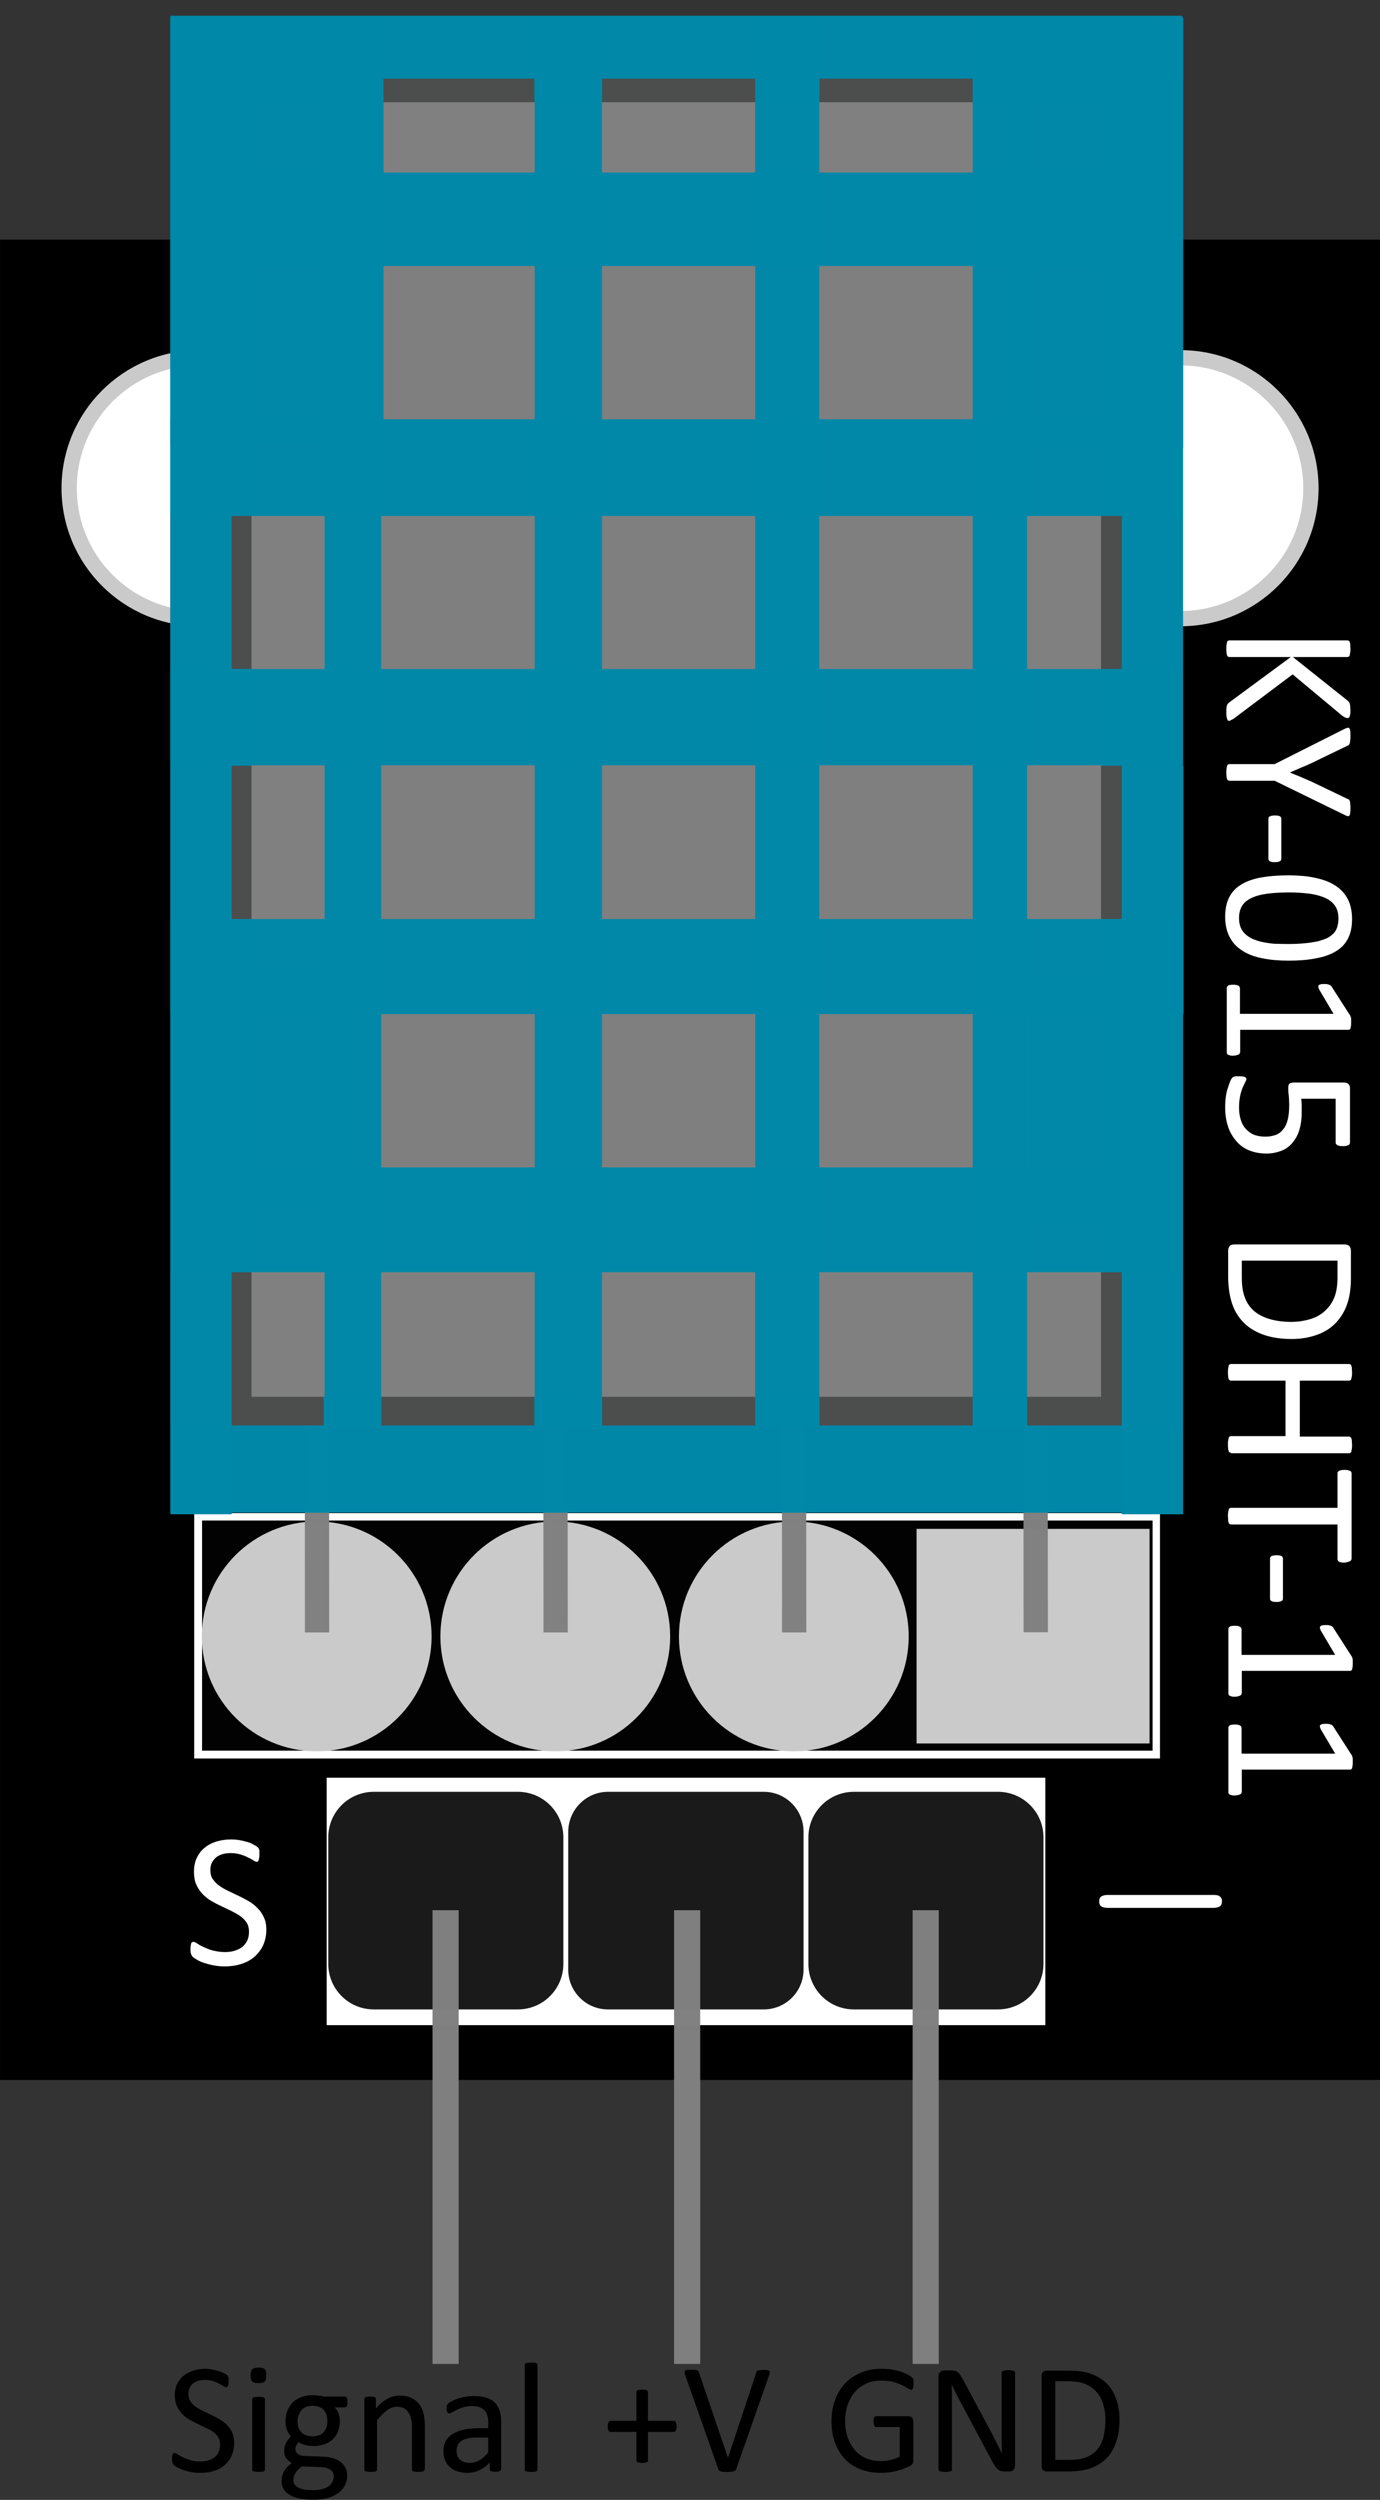<?xml version="1.0" encoding="utf-8"?>
<!-- Generator: Adobe Illustrator 27.8.0, SVG Export Plug-In . SVG Version: 6.00 Build 0)  -->
<svg version="1.1"
	 id="svg8" xmlns:svg="http://www.w3.org/2000/svg" xmlns:rdf="http://www.w3.org/1999/02/22-rdf-syntax-ns#" xmlns:sodipodi="http://sodipodi.sourceforge.net/DTD/sodipodi-0.dtd" xmlns:dc="http://purl.org/dc/elements/1.1/" xmlns:inkscape="http://www.inkscape.org/namespaces/inkscape" xmlns:cc="http://creativecommons.org/ns#" inkscape:export-xdpi="93" inkscape:export-ydpi="93" inkscape:version="0.92.4 (5da689c313, 2019-01-14)"
	 xmlns="http://www.w3.org/2000/svg" xmlns:xlink="http://www.w3.org/1999/xlink" x="0px" y="0px" viewBox="0 0 597 1081"
	 style="enable-background:new 0 0 597 1081;" xml:space="preserve">
<rect x="0" y="0" width="597" height="1081" fill="#333333" stroke="none"/>
<style type="text/css">
	.st0{fill:#FFFFFF;}
	.st1{fill:#1A1A1A;}
	.st2{opacity:0.99;fill:#808080;enable-background:new    ;}
	.st3{opacity:0.99;fill:#CCCCCC;enable-background:new    ;}
	.st4{opacity:0.99;fill:#FFFFFF;enable-background:new    ;}
	.st5{opacity:0.99;enable-background:new    ;}
	.st6{opacity:0.99;fill:#0088AA;enable-background:new    ;}
	.st7{opacity:0.99;fill:#4D4D4D;enable-background:new    ;}
	.st8{enable-background:new    ;}
</style>
<defs>
	
		<inkscape:perspective  id="perspective876" inkscape:persp3d-origin="105 : 98.999998 : 1" inkscape:vp_x="0 : 148.5 : 1" inkscape:vp_y="0 : 999.99997 : 0" inkscape:vp_z="210.00001 : 148.5 : 1" sodipodi:type="inkscape:persp3d">
		</inkscape:perspective>
</defs>
<sodipodi:namedview  bordercolor="#666666" borderopacity="1.0" id="base" inkscape:current-layer="layer1" inkscape:cx="1258.7213" inkscape:cy="1066.279" inkscape:document-units="mm" inkscape:lockguides="true" inkscape:pageopacity="0.0" inkscape:pageshadow="2" inkscape:window-height="1017" inkscape:window-maximized="1" inkscape:window-width="1920" inkscape:window-x="-8" inkscape:window-y="-8" inkscape:zoom="0.35" pagecolor="#ffffff" showgrid="false" showguides="true" width="500mm">
	</sodipodi:namedview>
<g id="layer1" transform="translate(0.316,517.811)" inkscape:groupmode="layer" inkscape:label="Ebene 1">
	<rect id="rect815" x="-0.3" y="-414.2" width="597.5" height="795.8"/>
	<rect id="rect821" x="141" y="250.9" class="st0" width="310.9" height="107"/>
	<path id="rect825" class="st1" d="M161.4,257h62.3c10.9,0,19.7,8.8,19.7,19.7v54.7c0,10.9-8.8,19.7-19.7,19.7h-62.3
		c-10.9,0-19.7-8.8-19.7-19.7v-54.7C141.7,265.8,150.5,257,161.4,257z"/>
	<path id="rect872" class="st1" d="M369.1,257h62.3c10.9,0,19.7,8.8,19.7,19.7v54.7c0,10.9-8.8,19.7-19.7,19.7h-62.3
		c-10.9,0-19.7-8.8-19.7-19.7v-54.7C349.4,265.8,358.2,257,369.1,257z"/>
	<path id="rect874" class="st1" d="M262.7,257h67.4c9.5,0,17.2,7.7,17.2,17.2v59.7c0,9.5-7.7,17.2-17.2,17.2h-67.4
		c-9.5,0-17.2-7.7-17.2-17.2v-59.7C245.6,264.7,253.3,257,262.7,257z"/>
	<rect id="rect947" x="186.8" y="308.2" class="st2" width="11.3" height="196.2"/>
	<rect id="rect949" x="291.3" y="308.2" class="st2" width="11.3" height="196.2"/>
	<rect id="rect951" x="394.5" y="308.2" class="st2" width="11.3" height="196.2"/>
	<g id="flowRoot969" transform="translate(6.0744533e-8,-43.834)">
	</g>
	<g id="flowRoot1466" transform="translate(6.0744533e-8,-43.834)">
	</g>
	<g id="flowRoot1474" transform="matrix(-0.265,0,0,-0.265,432.47,651.509)">
	</g>
	<g id="flowRoot1529" transform="translate(6.0744533e-8,-43.834)">
	</g>
	<rect id="rect87" x="83.7" y="136.5" class="st0" width="417.8" height="106.1"/>
	<path id="path31-1" inkscape:connector-curvature="0" class="st0" d="M169.6-354.6c3.7-0.1,4.1-0.1,4.8-0.5
		c0.4-0.3,0.9-0.8,1.2-1.2c0.4-0.7,0.4-1.1,0.5-8.7l0.1-8l7.9,0l7.9,0v10c0,11-0.1,12-1.2,14.9c-1.5,3.8-3.7,5.5-8.2,6.6
		c-1.2,0.3-2.6,0.3-7.2,0.3c-3.1,0-6.6-0.1-7.6-0.2l-1.9-0.2l-0.1-6.5l-0.1-6.5L169.6-354.6L169.6-354.6z M244.7-332.3
		c67.4,0,83.9,0.1,81.1,0.4l-0.4,0l0.4,0.2c0.4,0.2,0.3,0.2-0.3,0.2c-0.5,0-0.3,0.1,0.6,0.2l1.4,0.1l-1.4,0.1c-0.8,0-1.2,0.1-1,0.2
		c0.3,0.1,0.4,0.4,0.4,1.9c0,1.8,0,1.8,0.6,1.9c0.4,0.1,0.3,0.1-0.3,0.1c-0.5,0-0.9,0.1-0.9,0.2c0,0.1-26.7,0.2-79.7,0.2h-79.7v-2.9
		v-2.9L244.7-332.3z M184-393.7h8v6.5v6.5h-8h-8v-6.5v-6.5H184z M200.1-369.8c0.6-3.6,1.6-6.9,3-9.8c0.5-1.1,1-2,1.1-2
		c0.1-0.1,0.5-0.6,0.9-1.3c0.8-1.3,2.7-3.6,3.2-3.9c0.2-0.1,0.3-0.3,0.3-0.4c0-0.3,2-2.1,3.5-3.2c1.6-1.2,3-1.8,5.9-2.9
		c3.4-1.3,5.5-1.6,9.6-1.4c3,0.1,3.7,0.2,5.6,0.8c1.2,0.3,2.6,0.8,3.2,1.1c0.6,0.2,1.1,0.4,1.3,0.4c0.1,0,1,0.5,2,1
		c3.8,2.2,9,8.1,11,12.5c3.1,6.9,3.5,13.8,1.2,20.2c-1,2.7-1.7,4.2-2.9,6.1c-1.3,2.2-1.5,2.3-4.7,5.5c-3.7,3.7-6.4,5.3-11.3,6.6
		c-2.5,0.7-7.4,0.9-10,0.5c-3.4-0.5-8-2.5-10.8-4.6c-1.5-1.1-3.4-2.8-3.4-3c0-0.1-0.5-0.6-1.1-1.2c-2.9-2.9-5.8-8.6-6.9-13.3
		C200.2-363.8,199.9-368.5,200.1-369.8L200.1-369.8z M215.3-363.1c0.8,3,2.3,5.6,4.7,7.8c2.4,2.3,6.2,3.1,9.5,2.1
		c3.6-1.1,7.2-5.3,8.4-9.9c0.7-2.6,0.6-6.4-0.1-8.9c-1.1-3.6-2.9-6.4-5.6-8.2c-1.2-0.9-1.7-1.1-3-1.3c-2.7-0.5-5.5-0.2-7.4,0.7
		c-1.7,0.9-3.9,3.3-5.1,5.7C214.8-371.3,214.3-367,215.3-363.1L215.3-363.1z M260-393.6c0.1-0.1,3.7-0.1,8,0l7.7,0.1l0,7.1
		c0,6.7,0.1,7.2,0.5,8.4c1.1,3,4.8,4.7,8,3.6c1.6-0.5,2.8-1.5,3.5-3.1l0.7-1.4l0.1-7.4l0.1-7.4h8h8l-0.1,8.3
		c-0.1,7.8-0.1,8.5-0.6,10c-0.9,3.2-2.3,6-4.1,8.2c-0.5,0.5-0.8,1.1-0.8,1.2c0,0.3-2,2.1-3.8,3.4c-1.5,1.1-3.7,2.3-4.7,2.5
		c-0.3,0.1-1.4,0.4-2.4,0.7c-1.7,0.5-2.1,0.6-5.7,0.6c-3.6,0-4,0-6-0.6c-3.2-0.9-4.2-1.3-6.3-2.7c-2.4-1.6-4.4-3.5-6.1-6
		c-2.4-3.5-3.3-6.1-3.8-10.1C259.6-380.8,259.7-393.5,260-393.6L260-393.6z M282.2-354.4h13v6.7v6.7h-13h-13v-6.7v-6.7H282.2z
		 M304.5-403.9c0.1,0,0.2-0.4,0.2-0.8c0-0.8,0-0.8,1-1c0.5-0.1,22.6-0.1,49-0.1l48,0l-0.1,2.9l-0.1,2.9h-48.8
		c-26.8,0-48.9-0.1-49.1-0.1c-0.3-0.1-0.3-0.5-0.3-1.9C304.3-403.1,304.4-403.9,304.5-403.9L304.5-403.9z M326.4-371.8H343v6.6v6.6
		h-16.6h-16.6v-6.6v-6.6H326.4z M356.1-393.7h8v6.5v6.5h-8h-8v-6.5v-6.5H356.1z M356.1-373.9h8v16.8v16.8h-8h-8v-16.8v-16.8H356.1z
		 M387.8-393.7h16.7v6.5v6.5h-16.7h-16.7v-6.5v-6.5H387.8z M373.9-373c0.1-0.1,3.6-0.1,7.8-0.1l7.6,0l0.1,7.7
		c0.1,10.8-0.3,10.2,7.8,10.3l5.1,0.1v6.7v6.7l-1.9,0.2c-2.9,0.4-12,0.3-14.4-0.1c-4.2-0.7-7-2-8.8-4.2c-1.9-2.3-2.8-4.6-3.2-8.3
		C373.7-356.2,373.7-372.8,373.9-373L373.9-373z M413.8-400c0.4-1.4,1.2-2.8,2.1-3.5c3.6-3.2,7.9-3.5,11.5-0.9
		c1.7,1.2,2.1,1.7,2.8,3.2c0.5,1.1,0.6,1.5,0.6,3.5c0,2-0.1,2.4-0.6,3.6c-1.2,2.6-4.3,4.6-7.2,4.9c-2.8,0.2-4.9-0.6-7.1-2.7
		C413.9-393.9,413-397.2,413.8-400z M415.4-394.5c0.7,1.7,3,3.4,5.3,4c2.3,0.6,4.1,0.1,6.7-1.8c0.6-0.5,1.1-1.1,1.6-2.1
		c0.6-1.3,0.7-1.6,0.7-3.3c0-1.7-0.1-1.9-0.7-3.3c-0.6-1.2-1-1.6-2-2.4c-0.7-0.5-1.8-1.1-2.4-1.3c-3.6-1.2-8,0.7-9.5,4.3
		C414.6-399,414.7-396.1,415.4-394.5z M421.3-402.8c1.6,0,3.2,0.1,3.5,0.2c1.3,0.5,1.9,3,1,4.1c-0.2,0.3-0.8,0.7-1.2,0.8l-0.7,0.3
		l0.7,0.8c0.4,0.4,1,1.3,1.4,2c0.4,0.6,0.8,1.2,0.9,1.3c0.5,0.3,0.1,0.5-0.7,0.5l-0.9,0l-1.3-2c-1.4-2.2-1.7-2.4-3.2-2.4h-1v2.2v2.2
		l-0.6-0.1l-0.6-0.1l-0.1-4.9l-0.1-4.9L421.3-402.8z M421.7-398.6c1.6,0,2-0.1,2.5-0.4c1.2-0.9,0.5-2.4-1.2-2.6
		c-0.7-0.1-2.7,0-3.1,0.1c0,0-0.1,0.7-0.1,1.5v1.5L421.7-398.6z"/>
	<ellipse id="path84" class="st3" cx="86" cy="-306.7" rx="59.7" ry="59.7"/>
	<ellipse id="circle86" class="st3" cx="510.4" cy="-306.7" rx="59.7" ry="59.7"/>
	<ellipse id="path88" class="st4" cx="86" cy="-306.7" rx="53.1" ry="53.1"/>
	<ellipse id="circle90" class="st4" cx="510.4" cy="-306.7" rx="53.1" ry="53.1"/>
	<rect id="rect176" x="87.1" y="139.7" class="st5" width="411.2" height="99.5"/>
	<rect id="rect162" x="396.2" y="143.3" class="st3" width="100.8" height="92.8"/>
	<ellipse id="path164" class="st3" cx="136.7" cy="189.8" rx="49.7" ry="49.7"/>
	<ellipse id="circle166" class="st3" cx="239.9" cy="189.8" rx="49.7" ry="49.7"/>
	<ellipse id="circle168" class="st3" cx="343.1" cy="189.8" rx="49.7" ry="49.7"/>
	<path id="path146" inkscape:connector-curvature="0" class="st2" d="M442.4,55.4l10.5,0L453,188l-10.5,0L442.4,55.4z"/>
	<path id="path144" inkscape:connector-curvature="0" class="st2" d="M337.9,55.5l10.5,0l0.1,132.6l-10.5,0L337.9,55.5z"/>
	<path id="path142" inkscape:connector-curvature="0" class="st2" d="M234.7,55.5l10.5,0l0.1,132.6l-10.5,0L234.7,55.5z"/>
	<path id="path138" inkscape:connector-curvature="0" class="st2" d="M131.5,55.5l10.5,0l0.1,132.6l-10.5,0L131.5,55.5z"/>
	<rect id="rect174" x="73.4" y="-511" class="st6" width="437.7" height="647.3"/>
	<rect id="rect201" x="73.4" y="32.3" class="st7" width="66.3" height="66.3"/>
	<rect id="rect249" x="444" y="32.3" class="st7" width="66.3" height="66.3"/>
	<rect id="rect251" x="164.6" y="32.3" class="st7" width="66.3" height="66.3"/>
	<rect id="rect255" x="354.2" y="32.3" class="st7" width="66.3" height="66.3"/>
	<rect id="rect257" x="260.1" y="32.3" class="st7" width="66.3" height="66.3"/>
	<rect id="rect263" x="164.6" y="-79.3" class="st5" width="66.3" height="66.3"/>
	<rect id="rect265" x="354.2" y="-79.3" class="st5" width="66.3" height="66.3"/>
	<rect id="rect267" x="260.1" y="-79.3" class="st5" width="66.3" height="66.3"/>
	<rect id="rect269" x="73.4" y="-186.7" class="st7" width="66.3" height="66.3"/>
	<rect id="rect271" x="445.4" y="-186.7" class="st7" width="66.3" height="66.3"/>
	<rect id="rect273" x="164.6" y="-186.7" class="st5" width="66.3" height="66.3"/>
	<rect id="rect275" x="354.2" y="-186.7" class="st5" width="66.3" height="66.3"/>
	<rect id="rect277" x="260.1" y="-186.7" class="st5" width="66.3" height="66.3"/>
	<rect id="rect279" x="73.4" y="-294.8" class="st7" width="66.3" height="66.3"/>
	<rect id="rect281" x="444.7" y="-294.8" class="st7" width="66.3" height="66.3"/>
	<rect id="rect283" x="164.6" y="-294.8" class="st5" width="66.3" height="66.3"/>
	<rect id="rect285" x="354.2" y="-294.8" class="st5" width="66.3" height="66.3"/>
	<rect id="rect287" x="260.1" y="-294.8" class="st5" width="66.3" height="66.3"/>
	<rect id="rect293" x="164.6" y="-402.9" class="st5" width="66.3" height="66.3"/>
	<rect id="rect295" x="354.2" y="-402.9" class="st5" width="66.3" height="66.3"/>
	<rect id="rect297" x="260.1" y="-402.9" class="st5" width="66.3" height="66.3"/>
	<rect id="rect303" x="164.6" y="-509.5" class="st7" width="66.3" height="66.3"/>
	<rect id="rect305" x="354.2" y="-509.5" class="st7" width="66.3" height="66.3"/>
	<rect id="rect307" x="260.1" y="-509.5" class="st7" width="66.3" height="66.3"/>
	<rect id="rect309" x="485" y="-510.3" class="st6" width="26.5" height="647.3"/>
	<rect id="rect311" x="73.4" y="-510.3" class="st6" width="26.5" height="647.3"/>
	<rect id="rect313" x="73.4" y="-510.3" class="st6" width="438.1" height="26.5"/>
	<rect id="rect315" x="108.5" y="-473.6" class="st2" width="367.5" height="559.8"/>
	<rect id="rect346" x="140.1" y="-488.6" class="st6" width="24.5" height="587.2"/>
	<rect id="rect348" x="231" y="-504.1" class="st6" width="29.1" height="602.8"/>
	<rect id="rect350" x="326.4" y="-509.5" class="st6" width="27.7" height="608.2"/>
	<rect id="rect352" x="420.5" y="-509.5" class="st6" width="23.5" height="608.2"/>
	<rect id="rect356" x="73.4" y="-228.5" class="st6" width="437.6" height="41.6"/>
	<rect id="rect360" x="91.4" y="-443.2" class="st6" width="415.3" height="40.4"/>
	<rect id="rect362" x="73.4" y="-120.4" class="st6" width="438.3" height="41.1"/>
	<rect id="rect364" x="76.6" y="-13" class="st6" width="433.2" height="45.3"/>
	<rect id="rect366" x="73.4" y="-336.5" class="st6" width="437.6" height="41.8"/>
	<rect id="rect368" x="86" y="-97.6" class="st6" width="64.2" height="100.3"/>
	<rect id="rect370" x="443.9" y="-94.6" class="st6" width="48.1" height="106.3"/>
	<rect id="rect372" x="436.9" y="-483.8" class="st6" width="74.6" height="159.6"/>
	<rect id="rect374" x="73.4" y="-483.8" class="st6" width="92.2" height="157.2"/>
	<g class="st8">
		<path d="M394.9,513.1c0,0.4,0,0.8-0.1,1.1c0,0.3-0.1,0.6-0.2,0.8c-0.1,0.2-0.2,0.4-0.3,0.5c-0.1,0.1-0.3,0.1-0.4,0.1
			c-0.3,0-0.7-0.2-1.4-0.6c-0.6-0.4-1.5-0.9-2.5-1.4c-1.1-0.5-2.3-1-3.8-1.4c-1.5-0.4-3.2-0.6-5.3-0.6c-2.4,0-4.6,0.4-6.5,1.3
			c-1.9,0.9-3.5,2.1-4.9,3.6c-1.3,1.6-2.3,3.4-3.1,5.5c-0.7,2.1-1.1,4.5-1.1,7c0,2.8,0.4,5.3,1.2,7.4c0.8,2.2,1.9,4,3.2,5.5
			c1.4,1.5,3,2.6,4.9,3.4c1.9,0.8,4,1.1,6.3,1.1c1.4,0,2.7-0.2,4.1-0.5c1.4-0.3,2.7-0.8,3.9-1.5v-12.7h-10.1c-0.4,0-0.7-0.2-0.9-0.6
			s-0.3-1-0.3-1.8c0-0.4,0-0.8,0.1-1.1c0-0.3,0.1-0.6,0.2-0.7s0.2-0.3,0.4-0.4c0.1-0.1,0.3-0.1,0.5-0.1h13.9c0.2,0,0.5,0,0.7,0.1
			c0.2,0.1,0.5,0.2,0.7,0.4c0.2,0.2,0.4,0.4,0.5,0.7s0.2,0.7,0.2,1.1V546c0,0.6-0.1,1.1-0.3,1.5c-0.2,0.4-0.6,0.8-1.3,1.1
			c-0.7,0.3-1.5,0.7-2.5,1.1s-2.1,0.7-3.2,1c-1.1,0.3-2.2,0.5-3.3,0.6c-1.1,0.1-2.2,0.2-3.3,0.2c-3.4,0-6.4-0.5-9.1-1.6
			s-4.9-2.5-6.7-4.5c-1.8-1.9-3.2-4.3-4.2-7c-1-2.7-1.5-5.7-1.5-9.1c0-3.5,0.5-6.6,1.6-9.4c1-2.8,2.5-5.2,4.4-7.2
			c1.9-2,4.2-3.5,6.9-4.6c2.7-1.1,5.6-1.6,8.9-1.6c1.7,0,3.2,0.1,4.7,0.4c1.5,0.3,2.8,0.6,3.9,1c1.1,0.4,2.1,0.8,2.9,1.3
			c0.8,0.5,1.3,0.8,1.6,1.1c0.3,0.3,0.5,0.6,0.6,1C394.8,511.8,394.9,512.4,394.9,513.1z"/>
		<path d="M438.7,548.5c0,0.5-0.1,0.8-0.2,1.1s-0.3,0.6-0.6,0.8c-0.2,0.2-0.5,0.3-0.8,0.4c-0.3,0.1-0.6,0.1-0.9,0.1h-1.9
			c-0.6,0-1.1-0.1-1.6-0.2c-0.5-0.1-0.9-0.3-1.3-0.7c-0.4-0.3-0.8-0.8-1.2-1.3c-0.4-0.6-0.8-1.3-1.3-2.2l-13.3-24.9
			c-0.7-1.3-1.4-2.6-2.1-4s-1.4-2.8-2-4.1h-0.1c0,1.6,0.1,3.3,0.1,5s0,3.4,0,5V550c0,0.2,0,0.3-0.1,0.5c-0.1,0.1-0.3,0.3-0.5,0.3
			c-0.2,0.1-0.5,0.1-0.9,0.2c-0.4,0.1-0.8,0.1-1.4,0.1c-0.6,0-1,0-1.4-0.1c-0.4-0.1-0.7-0.1-0.9-0.2c-0.2-0.1-0.4-0.2-0.5-0.3
			c-0.1-0.1-0.1-0.3-0.1-0.5v-40.3c0-0.9,0.3-1.5,0.8-1.9s1.1-0.6,1.7-0.6h2.9c0.7,0,1.2,0.1,1.7,0.2c0.5,0.1,0.9,0.3,1.2,0.6
			c0.4,0.3,0.7,0.6,1,1.1s0.7,1,1.1,1.7l10.3,19.2c0.6,1.2,1.2,2.3,1.8,3.4c0.6,1.1,1.2,2.2,1.7,3.3s1.1,2.1,1.6,3.2
			c0.5,1,1.1,2.1,1.6,3.2h0c0-1.8-0.1-3.6-0.1-5.6c0-1.9,0-3.8,0-5.6v-23.7c0-0.2,0-0.3,0.1-0.4c0.1-0.1,0.3-0.3,0.5-0.4
			c0.2-0.1,0.5-0.2,0.9-0.2c0.4,0,0.8-0.1,1.4-0.1c0.5,0,1,0,1.4,0.1c0.4,0,0.7,0.1,0.9,0.2c0.2,0.1,0.4,0.2,0.5,0.4
			c0.1,0.1,0.1,0.3,0.1,0.4V548.5z"/>
		<path d="M484,528.4c0,3.8-0.5,7.1-1.5,9.9s-2.4,5.2-4.2,7c-1.9,1.9-4.1,3.2-6.8,4.2c-2.7,0.9-5.9,1.4-9.7,1.4h-9.3
			c-0.5,0-1-0.2-1.5-0.5c-0.5-0.3-0.7-1-0.7-1.8v-39c0-0.9,0.2-1.5,0.7-1.8c0.5-0.3,1-0.5,1.5-0.5h9.9c3.8,0,7,0.5,9.6,1.5
			c2.6,1,4.8,2.4,6.6,4.2c1.8,1.8,3.1,4.1,4,6.7C483.5,522.1,484,525.1,484,528.4z M477.9,528.6c0-2.4-0.3-4.6-0.9-6.6
			c-0.6-2-1.5-3.8-2.8-5.3c-1.2-1.5-2.8-2.6-4.7-3.5c-1.9-0.8-4.4-1.3-7.4-1.3h-5.9v34h6c2.8,0,5.1-0.3,7.1-1
			c1.9-0.7,3.5-1.8,4.8-3.2c1.3-1.4,2.2-3.2,2.9-5.4C477.5,534.1,477.9,531.6,477.9,528.6z"/>
	</g>
	<g class="st8">
		<path d="M101,538.6c0,2-0.4,3.9-1.1,5.5s-1.8,3-3.1,4.1c-1.3,1.1-2.9,2-4.7,2.5c-1.8,0.6-3.8,0.8-5.9,0.8c-1.5,0-2.8-0.1-4.1-0.4
			c-1.2-0.2-2.4-0.6-3.3-0.9c-1-0.4-1.8-0.7-2.5-1.1c-0.7-0.4-1.1-0.7-1.4-1s-0.5-0.6-0.6-1s-0.2-1-0.2-1.7c0-0.5,0-0.9,0.1-1.2
			c0-0.3,0.1-0.6,0.2-0.8c0.1-0.2,0.2-0.3,0.3-0.4c0.1-0.1,0.3-0.1,0.5-0.1c0.3,0,0.8,0.2,1.3,0.6c0.6,0.4,1.3,0.8,2.2,1.2
			c0.9,0.5,2,0.9,3.3,1.3c1.3,0.4,2.7,0.6,4.4,0.6c1.3,0,2.4-0.2,3.5-0.5c1-0.3,1.9-0.8,2.7-1.4c0.8-0.6,1.3-1.4,1.7-2.3
			c0.4-0.9,0.6-1.9,0.6-3.1c0-1.2-0.3-2.3-0.8-3.2c-0.6-0.9-1.3-1.7-2.2-2.3c-0.9-0.7-2-1.3-3.2-1.8s-2.4-1.1-3.6-1.7
			c-1.2-0.6-2.4-1.2-3.6-1.9s-2.2-1.5-3.1-2.5s-1.7-2.1-2.2-3.3c-0.6-1.3-0.9-2.8-0.9-4.6c0-1.8,0.3-3.5,1-4.9
			c0.7-1.4,1.6-2.6,2.8-3.6c1.2-1,2.6-1.7,4.2-2.2c1.6-0.5,3.4-0.8,5.3-0.8c1,0,1.9,0.1,2.9,0.3c1,0.2,1.9,0.4,2.8,0.7
			c0.9,0.3,1.6,0.6,2.3,0.9s1.1,0.6,1.3,0.8c0.2,0.2,0.4,0.4,0.4,0.5s0.1,0.3,0.2,0.5s0.1,0.4,0.1,0.7c0,0.3,0,0.6,0,1
			c0,0.4,0,0.8-0.1,1.1c0,0.3-0.1,0.6-0.2,0.8s-0.2,0.4-0.3,0.5c-0.1,0.1-0.3,0.2-0.4,0.2c-0.2,0-0.6-0.2-1.2-0.5
			c-0.5-0.3-1.2-0.7-1.9-1.1c-0.8-0.4-1.7-0.8-2.7-1.1c-1-0.3-2.2-0.5-3.5-0.5c-1.2,0-2.3,0.2-3.2,0.5c-0.9,0.3-1.6,0.8-2.2,1.3
			c-0.6,0.5-1,1.2-1.3,1.9c-0.3,0.7-0.4,1.5-0.4,2.4c0,1.2,0.3,2.3,0.8,3.1c0.6,0.9,1.3,1.7,2.2,2.3s2,1.3,3.2,1.9
			c1.2,0.6,2.4,1.1,3.6,1.7c1.2,0.6,2.5,1.2,3.6,1.9c1.2,0.7,2.3,1.5,3.2,2.4c0.9,0.9,1.7,2,2.3,3.3
			C100.7,535.4,101,536.9,101,538.6z"/>
		<path d="M114.9,509.3c0,1.3-0.2,2.2-0.7,2.7c-0.5,0.5-1.4,0.7-2.7,0.7c-1.3,0-2.2-0.2-2.7-0.7c-0.5-0.5-0.7-1.3-0.7-2.6
			c0-1.3,0.2-2.2,0.7-2.7c0.5-0.5,1.4-0.7,2.7-0.7c1.3,0,2.2,0.2,2.7,0.7C114.7,507.2,114.9,508,114.9,509.3z M114.3,550
			c0,0.2,0,0.3-0.1,0.5c-0.1,0.1-0.2,0.2-0.4,0.3s-0.5,0.2-0.8,0.2s-0.8,0.1-1.4,0.1c-0.5,0-1,0-1.4-0.1s-0.6-0.1-0.9-0.2
			c-0.2-0.1-0.4-0.2-0.4-0.3c-0.1-0.1-0.1-0.3-0.1-0.5v-30.4c0-0.2,0-0.3,0.1-0.4c0.1-0.1,0.2-0.2,0.4-0.3c0.2-0.1,0.5-0.2,0.9-0.2
			c0.4,0,0.8-0.1,1.4-0.1c0.6,0,1,0,1.4,0.1c0.4,0,0.6,0.1,0.8,0.2s0.3,0.2,0.4,0.3c0.1,0.1,0.1,0.3,0.1,0.4V550z"/>
		<path d="M150,521c0,0.8-0.1,1.4-0.3,1.7c-0.2,0.3-0.5,0.5-0.8,0.5h-4.4c0.8,0.8,1.3,1.7,1.7,2.7c0.3,1,0.5,2,0.5,3.1
			c0,1.8-0.3,3.3-0.8,4.7c-0.6,1.4-1.4,2.5-2.4,3.4c-1,0.9-2.3,1.7-3.7,2.1c-1.4,0.5-3,0.7-4.8,0.7c-1.2,0-2.4-0.2-3.5-0.5
			c-1.1-0.3-2-0.7-2.6-1.2c-0.4,0.4-0.7,0.9-1,1.4c-0.3,0.5-0.4,1.1-0.4,1.8c0,0.8,0.4,1.4,1.1,2c0.7,0.5,1.7,0.8,2.9,0.8l7.9,0.3
			c1.5,0,2.9,0.3,4.2,0.6c1.3,0.4,2.4,0.9,3.3,1.6c0.9,0.7,1.6,1.5,2.2,2.5c0.5,1,0.8,2.2,0.8,3.5c0,1.4-0.3,2.7-0.9,4
			c-0.6,1.3-1.5,2.4-2.7,3.3c-1.2,1-2.7,1.7-4.6,2.3c-1.9,0.6-4.1,0.8-6.6,0.8c-2.5,0-4.5-0.2-6.3-0.6c-1.7-0.4-3.1-1-4.2-1.7
			c-1.1-0.7-1.9-1.6-2.4-2.6c-0.5-1-0.7-2.1-0.7-3.3c0-0.7,0.1-1.5,0.3-2.2c0.2-0.7,0.5-1.4,0.8-2c0.4-0.6,0.8-1.2,1.4-1.8
			s1.2-1.1,1.9-1.7c-1.1-0.6-1.9-1.3-2.5-2.1c-0.5-0.9-0.8-1.8-0.8-2.8c0-1.4,0.3-2.6,0.8-3.7c0.6-1.1,1.3-2,2.1-2.9
			c-0.7-0.8-1.3-1.8-1.7-2.8c-0.4-1-0.6-2.3-0.6-3.8c0-1.7,0.3-3.3,0.9-4.7s1.4-2.5,2.4-3.5s2.3-1.7,3.7-2.2s3-0.8,4.7-0.8
			c0.9,0,1.8,0.1,2.6,0.2c0.8,0.1,1.5,0.2,2.2,0.4h9.2c0.4,0,0.7,0.2,0.9,0.6S150,520.2,150,521z M144.1,553.1c0-1.3-0.5-2.3-1.6-3
			c-1.1-0.7-2.5-1.1-4.3-1.1l-7.9-0.3c-0.7,0.6-1.3,1.1-1.8,1.6s-0.8,1-1.1,1.5s-0.5,0.9-0.6,1.4c-0.1,0.5-0.2,0.9-0.2,1.4
			c0,1.5,0.7,2.6,2.2,3.3c1.5,0.8,3.6,1.1,6.2,1.1c1.7,0,3.1-0.2,4.2-0.5c1.1-0.3,2.1-0.8,2.8-1.3c0.7-0.5,1.2-1.2,1.5-1.9
			S144.1,553.9,144.1,553.1z M141.3,529c0-2.1-0.6-3.7-1.7-4.8c-1.1-1.2-2.8-1.7-4.8-1.7c-1.1,0-2,0.2-2.8,0.5
			c-0.8,0.4-1.5,0.9-2,1.5c-0.5,0.6-0.9,1.4-1.2,2.2c-0.3,0.8-0.4,1.7-0.4,2.6c0,2,0.6,3.6,1.7,4.7c1.1,1.1,2.7,1.7,4.8,1.7
			c1.1,0,2.1-0.2,2.9-0.5c0.8-0.3,1.5-0.8,2-1.5c0.5-0.6,0.9-1.3,1.2-2.1S141.3,529.9,141.3,529z"/>
		<path d="M183.3,550c0,0.2,0,0.3-0.1,0.5c-0.1,0.1-0.2,0.2-0.4,0.3s-0.5,0.2-0.8,0.2s-0.8,0.1-1.4,0.1c-0.6,0-1,0-1.4-0.1
			s-0.6-0.1-0.8-0.2c-0.2-0.1-0.3-0.2-0.4-0.3c-0.1-0.1-0.1-0.3-0.1-0.5v-17.8c0-1.7-0.1-3.1-0.4-4.2c-0.3-1.1-0.7-2-1.2-2.7
			c-0.5-0.8-1.2-1.4-2-1.8c-0.8-0.4-1.8-0.6-2.9-0.6c-1.4,0-2.8,0.5-4.2,1.5s-2.9,2.4-4.4,4.4V550c0,0.2,0,0.3-0.1,0.5
			c-0.1,0.1-0.2,0.2-0.4,0.3s-0.5,0.2-0.8,0.2s-0.8,0.1-1.4,0.1c-0.5,0-1,0-1.4-0.1s-0.6-0.1-0.9-0.2c-0.2-0.1-0.4-0.2-0.4-0.3
			c-0.1-0.1-0.1-0.3-0.1-0.5v-30.4c0-0.2,0-0.3,0.1-0.5s0.2-0.2,0.4-0.3c0.2-0.1,0.5-0.2,0.8-0.2s0.7-0.1,1.2-0.1
			c0.5,0,0.9,0,1.2,0.1c0.3,0,0.6,0.1,0.8,0.2c0.2,0.1,0.3,0.2,0.4,0.3c0.1,0.1,0.1,0.3,0.1,0.5v4c1.7-1.9,3.4-3.3,5.1-4.2
			c1.7-0.9,3.4-1.3,5.2-1.3c2,0,3.7,0.3,5.1,1c1.4,0.7,2.5,1.6,3.4,2.8s1.5,2.5,1.8,4c0.4,1.5,0.6,3.4,0.6,5.6V550z"/>
		<path d="M216.4,550c0,0.3-0.1,0.5-0.3,0.6c-0.2,0.1-0.4,0.2-0.7,0.3c-0.3,0.1-0.8,0.1-1.4,0.1c-0.6,0-1.1,0-1.4-0.1
			c-0.3-0.1-0.6-0.2-0.8-0.3c-0.2-0.1-0.2-0.3-0.2-0.6v-3c-1.3,1.4-2.8,2.5-4.4,3.3c-1.6,0.8-3.4,1.2-5.2,1.2c-1.6,0-3-0.2-4.3-0.6
			c-1.3-0.4-2.4-1-3.3-1.8c-0.9-0.8-1.6-1.8-2.1-2.9c-0.5-1.1-0.8-2.5-0.8-3.9c0-1.7,0.3-3.2,1-4.5c0.7-1.3,1.7-2.3,3-3.1
			c1.3-0.8,2.9-1.5,4.8-1.9s4-0.6,6.4-0.6h4.2v-2.4c0-1.2-0.1-2.2-0.4-3.1c-0.2-0.9-0.6-1.6-1.2-2.2c-0.6-0.6-1.3-1-2.1-1.4
			c-0.9-0.3-2-0.5-3.2-0.5c-1.4,0-2.6,0.2-3.7,0.5c-1.1,0.3-2,0.7-2.9,1.1c-0.8,0.4-1.5,0.8-2.1,1.1c-0.6,0.3-1,0.5-1.2,0.5
			c-0.2,0-0.3,0-0.5-0.1c-0.1-0.1-0.3-0.2-0.4-0.4c-0.1-0.2-0.2-0.4-0.2-0.7c0-0.3-0.1-0.6-0.1-0.9c0-0.6,0-1,0.1-1.3
			c0.1-0.3,0.3-0.6,0.6-0.9c0.3-0.3,0.8-0.6,1.6-1c0.7-0.4,1.6-0.8,2.6-1.1c1-0.3,2-0.6,3.2-0.8c1.1-0.2,2.3-0.3,3.5-0.3
			c2.2,0,4,0.2,5.6,0.7c1.5,0.5,2.8,1.2,3.7,2.2c0.9,1,1.6,2.1,2.1,3.6s0.6,3.1,0.6,5V550z M210.9,536.2h-4.8c-1.5,0-2.9,0.1-4,0.4
			c-1.1,0.3-2.1,0.6-2.8,1.1c-0.7,0.5-1.3,1.1-1.6,1.8c-0.3,0.7-0.5,1.5-0.5,2.5c0,1.6,0.5,2.8,1.5,3.8c1,0.9,2.4,1.4,4.2,1.4
			c1.5,0,2.8-0.4,4.1-1.1s2.6-1.9,3.9-3.4V536.2z"/>
		<path d="M232.2,550c0,0.2,0,0.3-0.1,0.5c-0.1,0.1-0.2,0.2-0.4,0.3s-0.5,0.2-0.8,0.2s-0.8,0.1-1.4,0.1c-0.5,0-1,0-1.4-0.1
			s-0.6-0.1-0.9-0.2c-0.2-0.1-0.4-0.2-0.4-0.3c-0.1-0.1-0.1-0.3-0.1-0.5v-45.1c0-0.2,0-0.3,0.1-0.5s0.2-0.2,0.4-0.3
			c0.2-0.1,0.5-0.2,0.9-0.2c0.4,0,0.8-0.1,1.4-0.1c0.6,0,1,0,1.4,0.1c0.4,0,0.6,0.1,0.8,0.2s0.3,0.2,0.4,0.3
			c0.1,0.1,0.1,0.3,0.1,0.5V550z"/>
	</g>
	<g class="st8">
		<path d="M292.4,531.4c0,0.4,0,0.8-0.1,1.1c-0.1,0.3-0.2,0.6-0.3,0.8c-0.1,0.2-0.2,0.3-0.4,0.4c-0.2,0.1-0.3,0.1-0.5,0.1H280v12.3
			c0,0.2,0,0.3-0.1,0.5c-0.1,0.1-0.2,0.2-0.4,0.3s-0.4,0.2-0.8,0.2c-0.3,0.1-0.7,0.1-1.2,0.1c-0.5,0-0.8,0-1.2-0.1
			c-0.3-0.1-0.6-0.1-0.8-0.2s-0.3-0.2-0.4-0.3c-0.1-0.1-0.1-0.3-0.1-0.5v-12.3h-11.1c-0.2,0-0.4,0-0.5-0.1c-0.1-0.1-0.3-0.2-0.4-0.4
			c-0.1-0.2-0.2-0.5-0.3-0.8c-0.1-0.3-0.1-0.7-0.1-1.1c0-0.4,0-0.8,0.1-1.1c0.1-0.3,0.2-0.6,0.3-0.8c0.1-0.2,0.2-0.3,0.4-0.4
			c0.1-0.1,0.3-0.1,0.5-0.1H275v-12.3c0-0.2,0-0.3,0.1-0.5c0.1-0.1,0.2-0.3,0.4-0.4c0.2-0.1,0.5-0.2,0.8-0.2
			c0.3-0.1,0.7-0.1,1.2-0.1c0.5,0,0.9,0,1.2,0.1c0.3,0.1,0.6,0.1,0.8,0.2c0.2,0.1,0.3,0.2,0.4,0.4c0.1,0.1,0.1,0.3,0.1,0.5V529h11.1
			c0.2,0,0.3,0,0.5,0.1c0.1,0.1,0.3,0.2,0.4,0.4s0.2,0.5,0.3,0.8C292.3,530.6,292.4,531,292.4,531.4z"/>
		<path d="M318.2,549.8c-0.1,0.2-0.2,0.5-0.4,0.6s-0.4,0.3-0.7,0.4c-0.3,0.1-0.6,0.2-1.1,0.2c-0.4,0-1,0.1-1.6,0.1
			c-0.5,0-0.9,0-1.3,0s-0.7,0-1-0.1c-0.3,0-0.5-0.1-0.7-0.2c-0.2-0.1-0.4-0.1-0.5-0.2c-0.1-0.1-0.2-0.2-0.3-0.3
			c-0.1-0.1-0.2-0.3-0.2-0.5l-14.3-40.6c-0.2-0.5-0.3-0.9-0.3-1.2c0-0.3,0.1-0.5,0.3-0.7c0.2-0.2,0.5-0.3,1-0.3
			c0.5,0,1.1-0.1,1.8-0.1c0.6,0,1.1,0,1.5,0.1c0.4,0,0.7,0.1,0.9,0.2c0.2,0.1,0.4,0.2,0.5,0.4s0.2,0.3,0.3,0.6l12.5,36.8h0
			l12.2-36.7c0.1-0.2,0.1-0.5,0.2-0.6c0.1-0.2,0.2-0.3,0.5-0.4c0.2-0.1,0.5-0.2,0.9-0.2c0.4,0,0.9-0.1,1.6-0.1c0.7,0,1.3,0,1.7,0.1
			c0.4,0.1,0.7,0.2,0.8,0.3c0.1,0.2,0.2,0.4,0.2,0.7c0,0.3-0.1,0.7-0.3,1.2L318.2,549.8z"/>
	</g>
	<g class="st8">
		<path class="st0" d="M531.6-206.1c-0.2,0-0.4,0-0.6-0.1c-0.2-0.1-0.3-0.3-0.4-0.6s-0.2-0.6-0.3-1.1s-0.1-1.1-0.1-1.8
			c0-1,0-1.7,0.1-2.3c0.1-0.6,0.2-1.1,0.5-1.4c0.2-0.3,0.5-0.5,0.7-0.7l26.6-19.6h-26.6c-0.2,0-0.4-0.1-0.6-0.2s-0.3-0.3-0.4-0.6
			c-0.1-0.3-0.2-0.6-0.2-1.1c-0.1-0.5-0.1-1-0.1-1.7c0-0.7,0-1.2,0.1-1.7s0.2-0.8,0.2-1.1s0.2-0.5,0.4-0.6c0.2-0.1,0.4-0.2,0.6-0.2
			h51.1c0.2,0,0.4,0.1,0.6,0.2c0.2,0.1,0.3,0.3,0.4,0.6s0.2,0.6,0.2,1.1s0.1,1,0.1,1.7c0,0.7,0,1.3-0.1,1.7
			c-0.1,0.5-0.2,0.8-0.2,1.1c-0.1,0.3-0.2,0.5-0.4,0.6c-0.2,0.1-0.4,0.2-0.6,0.2h-23.6l23.6,18.8c0.2,0.2,0.5,0.4,0.6,0.6
			c0.2,0.2,0.3,0.5,0.4,0.8c0.1,0.3,0.2,0.7,0.2,1.2s0.1,1,0.1,1.7s0,1.3-0.1,1.7c-0.1,0.4-0.2,0.8-0.3,1c-0.1,0.3-0.2,0.4-0.4,0.5
			c-0.2,0.1-0.3,0.1-0.5,0.1c-0.4,0-0.7-0.1-1.1-0.3c-0.4-0.2-0.9-0.5-1.5-1l-21.1-17.6l-25.3,19c-0.7,0.5-1.2,0.7-1.5,0.8
			C532-206.2,531.8-206.1,531.6-206.1z"/>
		<path class="st0" d="M551.1-180.2h-19.6c-0.2,0-0.4-0.1-0.6-0.2c-0.2-0.1-0.3-0.3-0.4-0.6s-0.2-0.6-0.2-1.1
			c-0.1-0.5-0.1-1-0.1-1.7c0-0.7,0-1.2,0.1-1.7c0.1-0.4,0.2-0.8,0.2-1.1c0.1-0.3,0.2-0.5,0.4-0.6c0.2-0.1,0.4-0.2,0.6-0.2h19.6
			l30-15.1c0.6-0.3,1.1-0.5,1.5-0.6c0.4-0.1,0.6,0,0.8,0.2c0.2,0.2,0.3,0.6,0.4,1.1c0.1,0.5,0.1,1.3,0.1,2.2c0,0.8,0,1.5-0.1,2
			c-0.1,0.5-0.1,0.9-0.2,1.2c-0.1,0.3-0.2,0.5-0.4,0.7c-0.2,0.2-0.4,0.3-0.7,0.4l-15.3,7.4c-1.5,0.7-3,1.4-4.6,2
			c-1.6,0.7-3.2,1.4-4.8,2.1v0.1c1.6,0.6,3.1,1.3,4.7,1.9c1.5,0.7,3.1,1.3,4.6,2l15.4,7.4c0.3,0.1,0.5,0.2,0.7,0.3
			c0.2,0.2,0.3,0.4,0.4,0.6c0.1,0.3,0.2,0.6,0.2,1.1s0.1,1.1,0.1,1.8c0,1,0,1.8-0.1,2.3c-0.1,0.6-0.2,1-0.4,1.2
			c-0.2,0.2-0.5,0.3-0.8,0.2c-0.4-0.1-0.8-0.3-1.4-0.6L551.1-180.2z"/>
		<path class="st0" d="M551.2-145c-1.1,0-1.8-0.1-2.2-0.4c-0.4-0.2-0.6-0.6-0.6-1.1v-17.2c0-0.5,0.2-0.9,0.6-1.1
			c0.4-0.2,1.2-0.4,2.2-0.4c1,0,1.8,0.1,2.2,0.4c0.4,0.2,0.6,0.6,0.6,1.1v17.2c0,0.2,0,0.4-0.1,0.6c-0.1,0.2-0.2,0.3-0.5,0.5
			c-0.2,0.1-0.5,0.2-0.9,0.3C552.2-145,551.7-145,551.2-145z"/>
		<path class="st0" d="M557.2-102.4c-4.1,0-7.8-0.3-11.2-1c-3.4-0.6-6.3-1.7-8.7-3.2c-2.4-1.5-4.3-3.4-5.6-5.9c-1.3-2.4-2-5.4-2-8.9
			c0-3.3,0.6-6.2,1.8-8.5c1.2-2.3,2.9-4.1,5.3-5.5c2.3-1.4,5.2-2.4,8.6-3c3.4-0.6,7.3-0.9,11.7-0.9c4.1,0,7.8,0.3,11.2,1
			c3.4,0.7,6.3,1.7,8.7,3.2s4.3,3.4,5.6,5.8c1.3,2.4,2,5.4,2,8.9c0,3.4-0.6,6.2-1.8,8.5s-2.9,4.1-5.3,5.5c-2.3,1.4-5.2,2.4-8.6,3
			C565.4-102.7,561.6-102.4,557.2-102.4z M556.7-109.6c2.7,0,5-0.1,7.2-0.3s4-0.5,5.6-0.8c1.6-0.4,3-0.9,4.2-1.4
			c1.2-0.6,2.1-1.3,2.9-2.1s1.3-1.8,1.6-2.8c0.3-1.1,0.5-2.2,0.5-3.6c0-2.3-0.5-4.2-1.6-5.7s-2.6-2.6-4.5-3.4
			c-1.9-0.8-4.2-1.4-6.7-1.7c-2.6-0.3-5.3-0.5-8.3-0.5c-4,0-7.4,0.2-10.1,0.6c-2.8,0.4-5.1,1.1-6.8,2c-1.8,0.9-3,2-3.8,3.4
			c-0.8,1.4-1.2,3.1-1.2,5c0,1.5,0.2,2.9,0.7,4.1c0.5,1.2,1.2,2.2,2.1,3c0.9,0.8,2,1.5,3.3,2.1c1.3,0.5,2.7,1,4.3,1.3
			c1.6,0.3,3.3,0.6,5.1,0.7C552.8-109.7,554.7-109.6,556.7-109.6z"/>
		<path class="st0" d="M533.2-61.3c-0.5,0-1,0-1.3-0.1s-0.6-0.2-0.9-0.3c-0.2-0.1-0.4-0.3-0.5-0.5c-0.1-0.2-0.1-0.4-0.1-0.6v-27.8
			c0-0.2,0-0.4,0.1-0.5c0.1-0.2,0.3-0.3,0.5-0.5c0.2-0.2,0.5-0.3,0.9-0.3c0.4-0.1,0.8-0.1,1.3-0.1c0.5,0,0.9,0,1.3,0.1
			c0.4,0.1,0.7,0.2,0.9,0.3c0.2,0.1,0.4,0.3,0.5,0.5c0.1,0.2,0.2,0.4,0.2,0.6v11.1h40.5l-6.1-10.3c-0.3-0.5-0.4-0.9-0.5-1.3
			c-0.1-0.3,0-0.6,0.2-0.8c0.2-0.2,0.5-0.3,0.9-0.4c0.4-0.1,0.9-0.1,1.6-0.1c0.5,0,0.9,0,1.2,0.1s0.6,0.1,0.8,0.2
			c0.2,0.1,0.4,0.2,0.6,0.3c0.2,0.2,0.3,0.3,0.5,0.6l7.9,12.3c0.1,0.1,0.2,0.2,0.2,0.4c0.1,0.2,0.1,0.4,0.2,0.6
			c0.1,0.2,0.1,0.5,0.1,0.9c0,0.3,0,0.7,0,1.2c0,0.7,0,1.2-0.1,1.6s-0.1,0.8-0.2,1c-0.1,0.2-0.2,0.4-0.4,0.5
			c-0.2,0.1-0.3,0.1-0.5,0.1h-46.8v9.6c0,0.2-0.1,0.4-0.2,0.6c-0.1,0.2-0.3,0.3-0.5,0.5c-0.2,0.1-0.5,0.2-0.9,0.3
			S533.7-61.3,533.2-61.3z"/>
		<path class="st0" d="M547.6-19c-2.9,0-5.4-0.5-7.6-1.4s-4.1-2.3-5.6-4.1c-1.5-1.8-2.7-3.8-3.5-6.3s-1.2-5.1-1.2-8.1
			c0-1.6,0.1-3.2,0.3-4.7c0.2-1.5,0.5-2.8,0.9-3.9s0.7-2.1,1-2.8s0.6-1.2,0.8-1.4c0.2-0.2,0.4-0.3,0.5-0.4c0.2-0.1,0.4-0.2,0.6-0.2
			c0.2-0.1,0.5-0.1,0.9-0.1c0.4,0,0.8,0,1.3,0c0.5,0,0.9,0,1.3,0.1c0.4,0,0.7,0.1,0.9,0.2c0.2,0.1,0.4,0.2,0.5,0.4s0.2,0.3,0.2,0.5
			c0,0.3-0.2,0.7-0.5,1.3c-0.3,0.6-0.7,1.4-1.1,2.3c-0.4,1-0.8,2.2-1.1,3.6s-0.5,3.1-0.5,5.1c0,1.8,0.2,3.5,0.7,5.1
			c0.4,1.5,1.1,2.9,2.1,4s2.1,2,3.5,2.6s3.1,0.9,5.2,0.9c1.7,0,3.2-0.3,4.5-0.8c1.3-0.5,2.4-1.4,3.2-2.5c0.9-1.1,1.5-2.5,1.9-4.2
			c0.4-1.7,0.6-3.7,0.6-6.1c0-1.7-0.1-3.1-0.2-4.3c-0.2-1.2-0.2-2.3-0.2-3.4c0-0.8,0.2-1.3,0.5-1.6s1-0.5,2.1-0.5H581
			c0.9,0,1.6,0.2,2,0.6c0.4,0.4,0.7,1,0.7,1.8v23.6c0,0.2-0.1,0.4-0.2,0.6c-0.1,0.2-0.3,0.4-0.6,0.5c-0.2,0.1-0.6,0.2-0.9,0.3
			s-0.8,0.1-1.4,0.1c-1,0-1.8-0.1-2.3-0.4c-0.5-0.3-0.8-0.6-0.8-1.1v-19h-14.9c0.1,0.9,0.2,1.9,0.2,2.8c0,1,0,2.1,0,3.3
			c0,2.9-0.4,5.5-1.1,7.7c-0.7,2.2-1.8,4-3.1,5.5s-2.9,2.6-4.8,3.3S549.9-19,547.6-19z"/>
	</g>
	<g class="st8">
		<path class="st0" d="M558.5,61.2c-4.6,0-8.6-0.6-12.1-1.8c-3.4-1.2-6.3-2.9-8.6-5.2c-2.3-2.3-4-5-5.1-8.3
			c-1.1-3.3-1.7-7.2-1.7-11.8V22.9c0-0.6,0.2-1.2,0.6-1.8c0.4-0.6,1.2-0.8,2.2-0.8h47.5c1.1,0,1.8,0.3,2.2,0.8
			c0.4,0.6,0.6,1.2,0.6,1.8v12c0,4.6-0.6,8.5-1.8,11.7c-1.2,3.2-2.9,5.8-5.1,8c-2.2,2.2-4.9,3.8-8.1,4.9S562.5,61.2,558.5,61.2z
			 M558.2,53.8c2.9,0,5.6-0.4,8-1.1s4.6-1.8,6.4-3.4s3.2-3.4,4.2-5.8c1-2.3,1.5-5.3,1.5-9v-7.2h-41.4v7.3c0,3.4,0.4,6.3,1.3,8.6
			c0.8,2.3,2.2,4.3,3.9,5.8s4,2.7,6.6,3.5S554.6,53.8,558.2,53.8z"/>
		<path class="st0" d="M532.2,110.4c-0.2,0-0.4-0.1-0.6-0.2c-0.2-0.1-0.3-0.3-0.4-0.6s-0.2-0.6-0.2-1.1c-0.1-0.5-0.1-1-0.1-1.7
			c0-0.7,0-1.3,0.1-1.7s0.2-0.8,0.2-1.1c0.1-0.3,0.2-0.5,0.4-0.6c0.2-0.1,0.4-0.2,0.6-0.2h23.6V79.2h-23.6c-0.2,0-0.4-0.1-0.6-0.2
			c-0.2-0.1-0.3-0.3-0.4-0.6c-0.1-0.3-0.2-0.6-0.2-1.1c-0.1-0.5-0.1-1-0.1-1.7c0-0.7,0-1.2,0.1-1.7s0.2-0.8,0.2-1.1s0.2-0.5,0.4-0.6
			c0.2-0.1,0.4-0.2,0.6-0.2h51.1c0.2,0,0.4,0.1,0.6,0.2c0.2,0.1,0.3,0.3,0.4,0.6s0.2,0.6,0.2,1.1s0.1,1,0.1,1.7c0,0.7,0,1.3-0.1,1.7
			c-0.1,0.5-0.2,0.8-0.2,1.1c-0.1,0.3-0.2,0.5-0.4,0.6c-0.2,0.1-0.4,0.2-0.6,0.2H562v24.2h21.3c0.2,0,0.4,0.1,0.6,0.2
			c0.2,0.1,0.3,0.3,0.4,0.6c0.1,0.3,0.2,0.6,0.2,1.1s0.1,1,0.1,1.7c0,0.7,0,1.2-0.1,1.7c-0.1,0.5-0.2,0.8-0.2,1.1s-0.2,0.5-0.4,0.6
			c-0.2,0.1-0.4,0.2-0.6,0.2H532.2z"/>
		<path class="st0" d="M581.3,157.9c-0.5,0-1,0-1.4-0.1c-0.4-0.1-0.7-0.1-0.9-0.3c-0.2-0.1-0.4-0.3-0.5-0.5
			c-0.1-0.2-0.2-0.4-0.2-0.6v-15h-46.1c-0.2,0-0.4-0.1-0.6-0.2c-0.2-0.1-0.3-0.3-0.4-0.6c-0.1-0.3-0.2-0.6-0.2-1.1s-0.1-1-0.1-1.7
			c0-0.7,0-1.2,0.1-1.7c0.1-0.5,0.2-0.8,0.2-1.1c0.1-0.3,0.2-0.5,0.4-0.6c0.2-0.1,0.4-0.2,0.6-0.2h46.1v-15c0-0.2,0.1-0.4,0.2-0.6
			c0.1-0.2,0.3-0.3,0.5-0.4c0.2-0.1,0.5-0.2,0.9-0.3c0.4-0.1,0.8-0.1,1.4-0.1s1,0,1.4,0.1s0.7,0.2,1,0.3c0.2,0.1,0.4,0.3,0.5,0.4
			c0.1,0.2,0.2,0.4,0.2,0.6v37c0,0.2-0.1,0.4-0.2,0.6c-0.1,0.2-0.3,0.3-0.5,0.5c-0.2,0.1-0.6,0.2-1,0.3S581.8,157.9,581.3,157.9z"/>
		<path class="st0" d="M551.9,174.9c-1.1,0-1.8-0.1-2.2-0.4c-0.4-0.2-0.6-0.6-0.6-1.1v-17.2c0-0.5,0.2-0.9,0.6-1.1
			c0.4-0.2,1.2-0.4,2.2-0.4c1,0,1.8,0.1,2.2,0.4c0.4,0.2,0.6,0.6,0.6,1.1v17.2c0,0.2,0,0.4-0.1,0.6c-0.1,0.2-0.2,0.3-0.5,0.5
			c-0.2,0.1-0.5,0.2-0.9,0.3C552.9,174.9,552.4,174.9,551.9,174.9z"/>
		<path class="st0" d="M533.9,215.9c-0.5,0-1,0-1.3-0.1s-0.6-0.2-0.9-0.3c-0.2-0.1-0.4-0.3-0.5-0.5c-0.1-0.2-0.1-0.4-0.1-0.6v-27.8
			c0-0.2,0-0.4,0.1-0.5c0.1-0.2,0.3-0.3,0.5-0.5c0.2-0.2,0.5-0.3,0.9-0.3c0.4-0.1,0.8-0.1,1.3-0.1c0.5,0,0.9,0,1.3,0.1
			c0.4,0.1,0.7,0.2,0.9,0.3c0.2,0.1,0.4,0.3,0.5,0.5c0.1,0.2,0.2,0.4,0.2,0.6v11.1h40.5l-6.1-10.3c-0.3-0.5-0.4-0.9-0.5-1.3
			c-0.1-0.3,0-0.6,0.2-0.8c0.2-0.2,0.5-0.3,0.9-0.4c0.4-0.1,0.9-0.1,1.6-0.1c0.5,0,0.9,0,1.2,0.1s0.6,0.1,0.8,0.2
			c0.2,0.1,0.4,0.2,0.6,0.3c0.2,0.2,0.3,0.3,0.5,0.6l7.9,12.3c0.1,0.1,0.2,0.2,0.2,0.4c0.1,0.2,0.1,0.4,0.2,0.6
			c0.1,0.2,0.1,0.5,0.1,0.9c0,0.3,0,0.7,0,1.2c0,0.7,0,1.2-0.1,1.6s-0.1,0.8-0.2,1c-0.1,0.2-0.2,0.4-0.4,0.5
			c-0.2,0.1-0.3,0.1-0.5,0.1h-46.8v9.6c0,0.2-0.1,0.4-0.2,0.6c-0.1,0.2-0.3,0.3-0.5,0.5c-0.2,0.1-0.5,0.2-0.9,0.3
			S534.4,215.9,533.9,215.9z"/>
		<path class="st0" d="M533.9,258.6c-0.5,0-1,0-1.3-0.1s-0.6-0.2-0.9-0.3c-0.2-0.1-0.4-0.3-0.5-0.5c-0.1-0.2-0.1-0.4-0.1-0.6v-27.8
			c0-0.2,0-0.4,0.1-0.5c0.1-0.2,0.3-0.3,0.5-0.5c0.2-0.2,0.5-0.3,0.9-0.3c0.4-0.1,0.8-0.1,1.3-0.1c0.5,0,0.9,0,1.3,0.1
			c0.4,0.1,0.7,0.2,0.9,0.3c0.2,0.1,0.4,0.3,0.5,0.5c0.1,0.2,0.2,0.4,0.2,0.6v11.1h40.5l-6.1-10.3c-0.3-0.5-0.4-0.9-0.5-1.3
			c-0.1-0.3,0-0.6,0.2-0.8c0.2-0.2,0.5-0.3,0.9-0.4c0.4-0.1,0.9-0.1,1.6-0.1c0.5,0,0.9,0,1.2,0.1s0.6,0.1,0.8,0.2
			c0.2,0.1,0.4,0.2,0.6,0.3c0.2,0.2,0.3,0.3,0.5,0.6l7.9,12.3c0.1,0.1,0.2,0.2,0.2,0.4c0.1,0.2,0.1,0.4,0.2,0.6
			c0.1,0.2,0.1,0.5,0.1,0.9c0,0.3,0,0.7,0,1.2c0,0.7,0,1.2-0.1,1.6s-0.1,0.8-0.2,1c-0.1,0.2-0.2,0.4-0.4,0.5
			c-0.2,0.1-0.3,0.1-0.5,0.1h-46.8v9.6c0,0.2-0.1,0.4-0.2,0.6c-0.1,0.2-0.3,0.3-0.5,0.5c-0.2,0.1-0.5,0.2-0.9,0.3
			S534.4,258.6,533.9,258.6z"/>
	</g>
	<g class="st8">
		<path class="st0" d="M114.9,316.7c0,2.5-0.5,4.7-1.4,6.7c-0.9,1.9-2.2,3.6-3.8,5s-3.6,2.4-5.8,3.1c-2.2,0.7-4.6,1-7.1,1
			c-1.8,0-3.4-0.2-5-0.5c-1.5-0.3-2.9-0.7-4.1-1.1c-1.2-0.4-2.2-0.9-3-1.4c-0.8-0.5-1.4-0.9-1.7-1.2c-0.3-0.3-0.5-0.7-0.7-1.3
			c-0.2-0.5-0.2-1.2-0.2-2c0-0.6,0-1.1,0.1-1.5s0.1-0.7,0.2-1c0.1-0.2,0.2-0.4,0.4-0.5s0.4-0.1,0.6-0.1c0.4,0,0.9,0.2,1.6,0.7
			c0.7,0.5,1.6,1,2.7,1.5c1.1,0.5,2.4,1.1,4,1.5s3.3,0.7,5.4,0.7c1.5,0,2.9-0.2,4.2-0.6c1.3-0.4,2.4-1,3.3-1.7
			c0.9-0.8,1.6-1.7,2.1-2.8c0.5-1.1,0.7-2.3,0.7-3.7c0-1.5-0.3-2.8-1-3.9c-0.7-1.1-1.6-2-2.7-2.8s-2.4-1.5-3.8-2.2s-2.9-1.4-4.4-2.1
			s-3-1.5-4.4-2.3s-2.7-1.9-3.8-3c-1.1-1.2-2-2.5-2.7-4.1c-0.7-1.5-1-3.4-1-5.6c0-2.2,0.4-4.2,1.2-5.9c0.8-1.7,1.9-3.2,3.4-4.4
			c1.4-1.2,3.2-2.1,5.1-2.7c2-0.6,4.1-0.9,6.4-0.9c1.2,0,2.4,0.1,3.6,0.3c1.2,0.2,2.3,0.5,3.4,0.8c1.1,0.3,2,0.7,2.8,1.2
			c0.8,0.4,1.4,0.8,1.6,1c0.3,0.3,0.4,0.5,0.5,0.6c0.1,0.2,0.2,0.3,0.2,0.6c0.1,0.2,0.1,0.5,0.1,0.8s0,0.8,0,1.3
			c0,0.5,0,0.9-0.1,1.3s-0.1,0.7-0.2,1c-0.1,0.3-0.2,0.5-0.3,0.6c-0.2,0.1-0.3,0.2-0.5,0.2c-0.3,0-0.8-0.2-1.4-0.6
			c-0.6-0.4-1.4-0.8-2.4-1.3c-0.9-0.5-2-0.9-3.3-1.3c-1.3-0.4-2.7-0.6-4.3-0.6c-1.5,0-2.8,0.2-3.9,0.6c-1.1,0.4-2,0.9-2.7,1.6
			s-1.2,1.4-1.6,2.3c-0.4,0.9-0.5,1.9-0.5,2.9c0,1.5,0.3,2.8,1,3.8s1.6,2,2.7,2.8c1.1,0.8,2.4,1.6,3.9,2.3c1.5,0.7,2.9,1.4,4.4,2.1
			s3,1.5,4.4,2.3c1.5,0.8,2.7,1.8,3.9,3s2.1,2.5,2.8,4C114.6,312.8,114.9,314.6,114.9,316.7z"/>
	</g>
	<g class="st8">
		<path class="st0" d="M528.3,304.4c0,1.1-0.3,1.8-1,2.2s-1.6,0.6-2.8,0.6h-45.4c-1.3,0-2.3-0.2-2.9-0.6c-0.7-0.4-1-1.2-1-2.2
			c0-1,0.3-1.8,1-2.2s1.6-0.6,2.9-0.6h45.4c0.6,0,1.1,0,1.6,0.1c0.5,0.1,0.9,0.2,1.2,0.5c0.3,0.2,0.6,0.5,0.8,0.9
			S528.3,303.9,528.3,304.4z"/>
	</g>
</g>
</svg>

